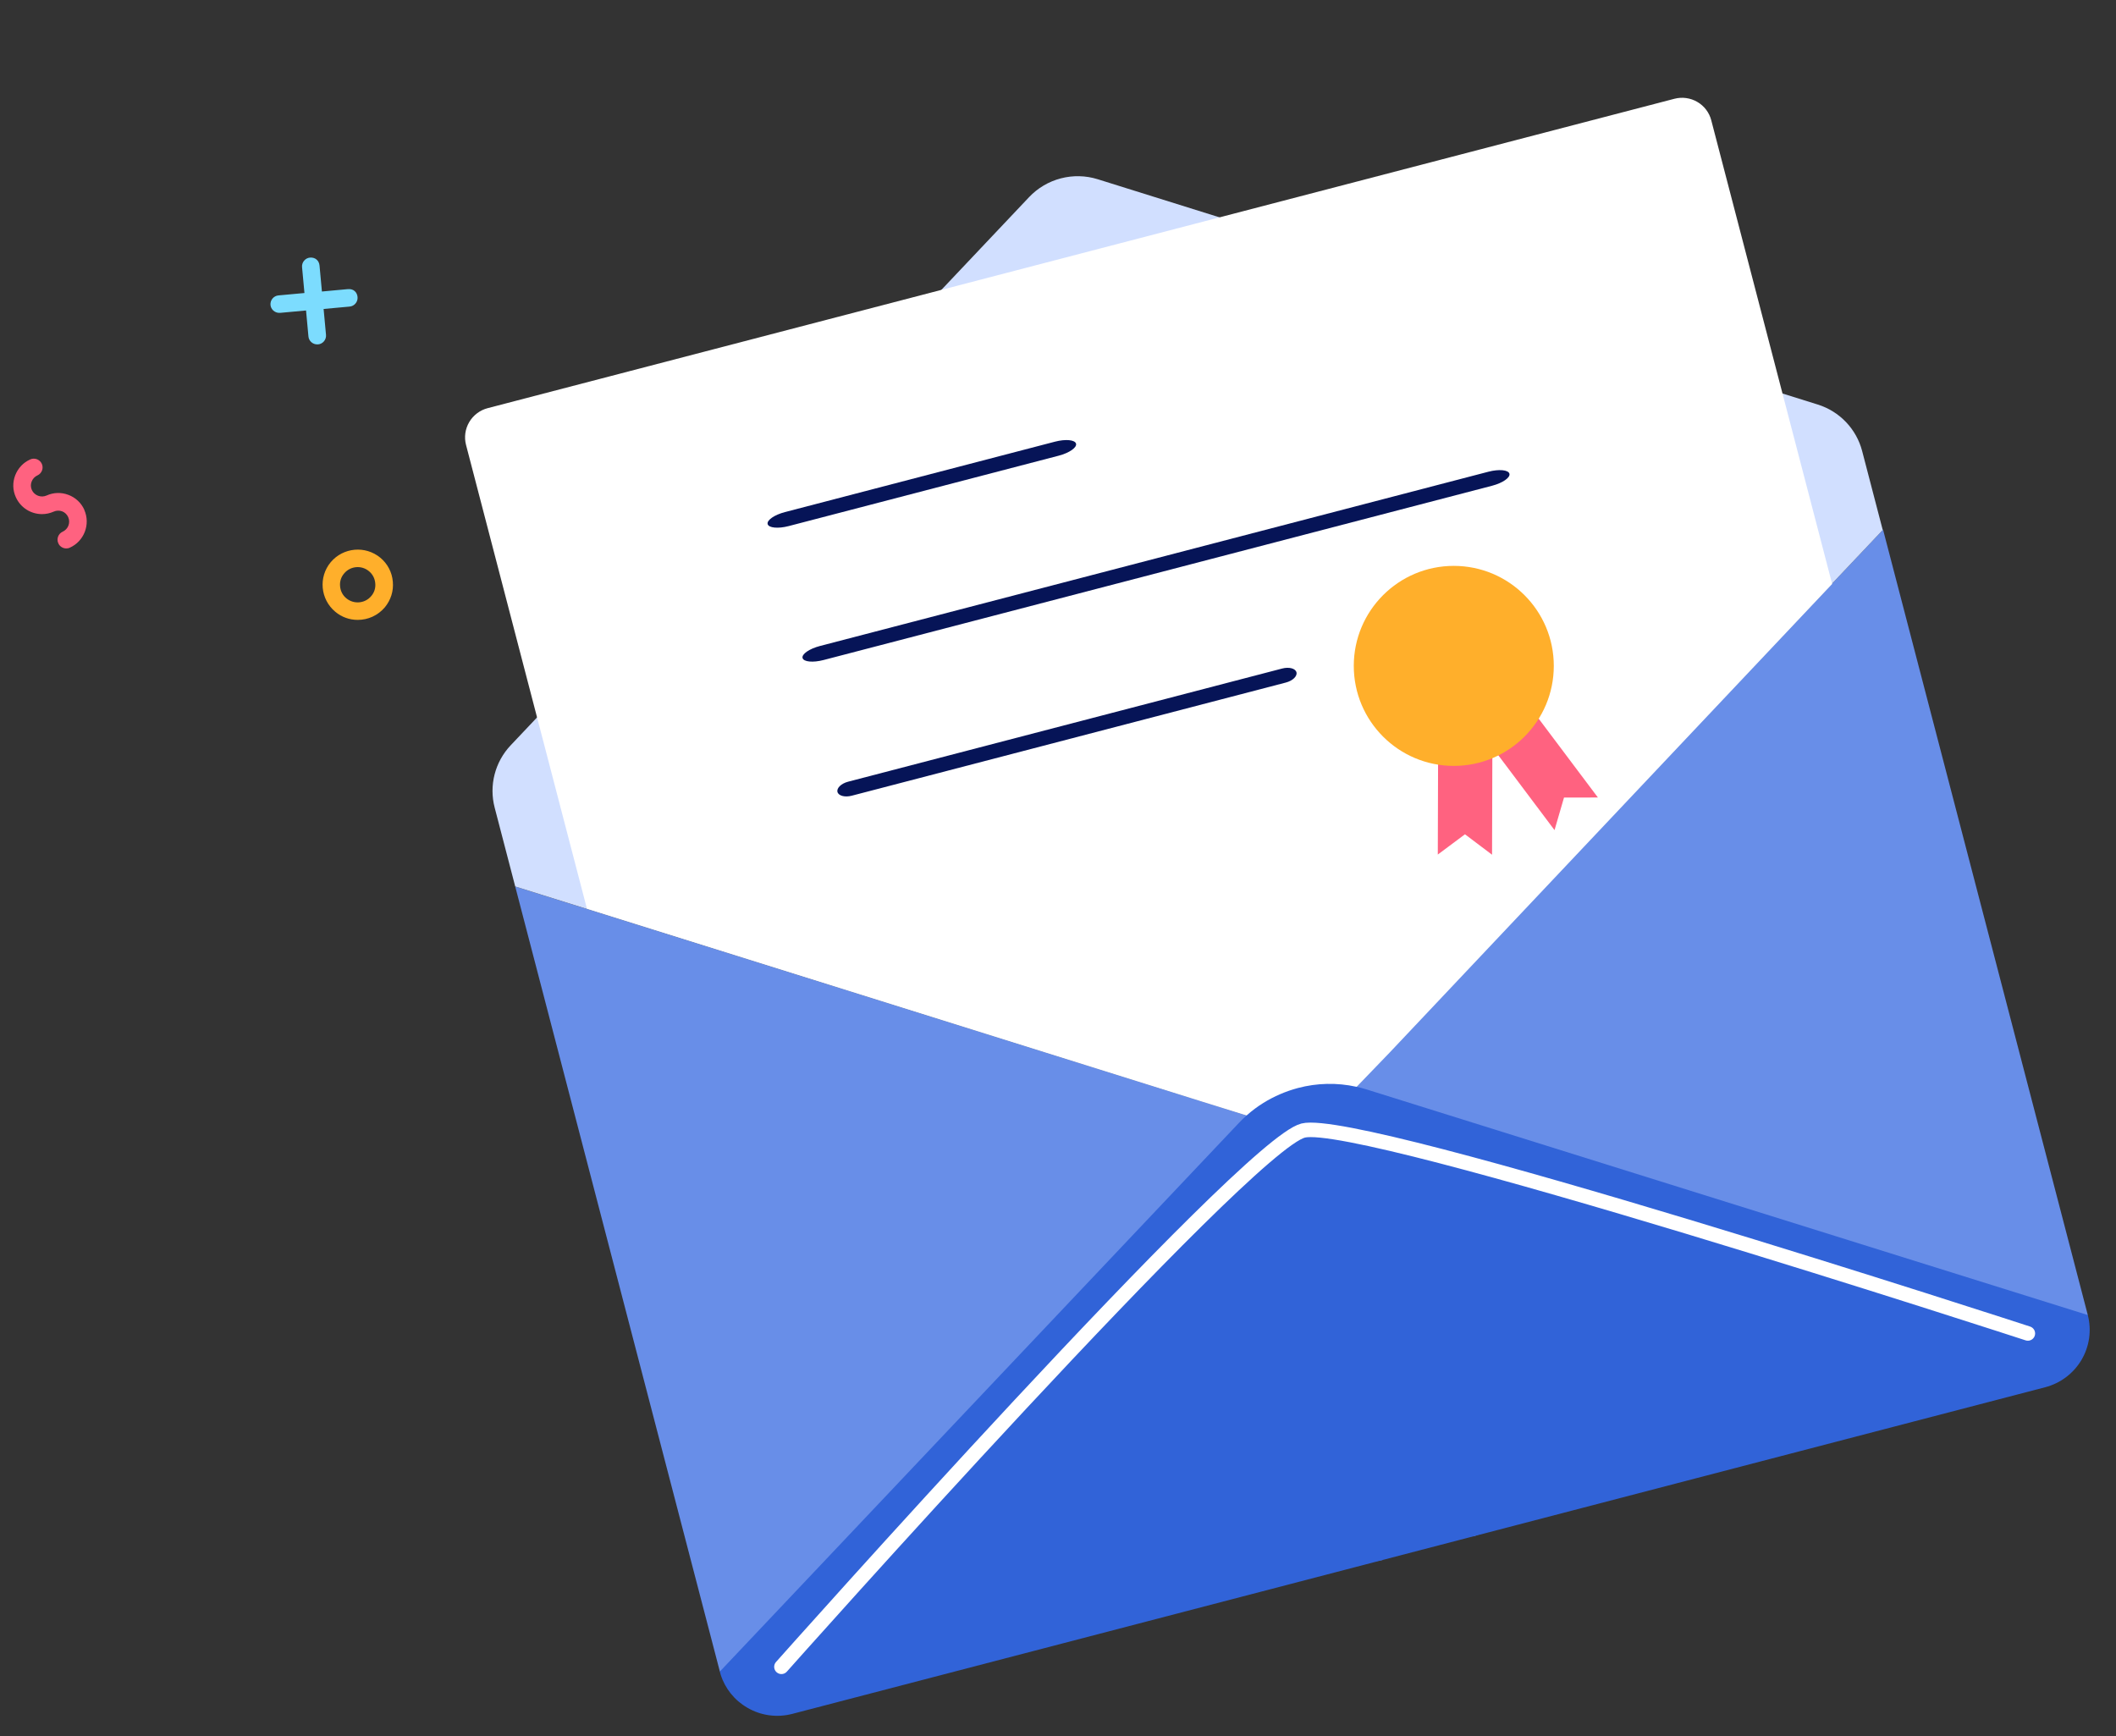 <svg width="156" height="128" viewBox="0 0 156 128" fill="none" xmlns="http://www.w3.org/2000/svg">
<rect x="0" y="0" width="156" height="128" fill="#333333" stroke="none"/>
<path d="M138.826 39.046L153.921 96.948L108.656 113.253C108.391 113.171 100.256 80.173 99.988 80.117L138.803 39.072L138.798 39.053L138.826 39.046Z" fill="#688EE8"/>
<path d="M91.914 82.232C91.717 82.41 102.107 114.809 101.925 115.008L53.072 123.234L37.984 65.356L91.914 82.232Z" fill="#688EE8"/>
<path d="M137.285 33.252L138.803 39.073L99.988 80.118C98.57 79.807 97.097 79.839 95.693 80.212C94.796 80.451 93.939 80.82 93.15 81.307C92.716 81.578 92.305 81.884 91.923 82.223C91.917 82.225 91.918 82.229 91.914 82.23L37.984 65.353L36.467 59.532C36.258 58.732 36.257 57.892 36.464 57.09C36.67 56.288 37.077 55.551 37.647 54.948L75.87 14.531C76.504 13.861 77.315 13.382 78.21 13.149C79.104 12.916 80.046 12.938 80.927 13.213L134.017 29.825C134.809 30.073 135.524 30.518 136.096 31.118C136.667 31.717 137.077 32.451 137.285 33.252Z" fill="#D1DFFF"/>
<path d="M53.073 123.234L53.131 123.457C53.108 123.387 53.088 123.312 53.069 123.24L53.073 123.234Z" fill="url(#paint0_linear_20_673)"/>
<path d="M126.161 8.867L135.073 43.05L102.458 77.589L96.584 83.685L88.594 81.201L43.27 66.988L34.358 32.8C34.284 32.518 34.267 32.224 34.307 31.935C34.348 31.646 34.445 31.368 34.594 31.116C34.742 30.864 34.939 30.644 35.173 30.468C35.407 30.291 35.673 30.163 35.957 30.089L123.443 7.282C123.726 7.208 124.021 7.19 124.312 7.23C124.602 7.27 124.881 7.366 125.133 7.513C125.386 7.66 125.607 7.856 125.783 8.088C125.959 8.32 126.088 8.585 126.161 8.867Z" fill="white"/>
<path d="M77.782 32.56L57.872 37.751C57.092 37.954 56.52 38.35 56.594 38.636C56.669 38.921 57.361 38.988 58.141 38.785L78.052 33.594C78.832 33.391 79.404 32.994 79.33 32.709C79.255 32.423 78.562 32.357 77.782 32.56Z" fill="#061457"/>
<path d="M109.734 34.776L60.446 47.625C59.666 47.828 59.094 48.225 59.168 48.51C59.243 48.796 59.935 48.862 60.715 48.659L110.003 35.81C110.783 35.607 111.355 35.21 111.281 34.925C111.206 34.639 110.514 34.573 109.734 34.776Z" fill="#061457"/>
<path d="M94.528 49.285L62.525 57.629C62.018 57.761 61.668 58.099 61.742 58.385C61.817 58.67 62.288 58.794 62.794 58.662L94.798 50.319C95.304 50.187 95.654 49.849 95.58 49.563C95.505 49.278 95.035 49.153 94.528 49.285Z" fill="#061457"/>
<path d="M153.921 96.948L153.924 96.962C154.211 98.079 154.042 99.265 153.453 100.26C152.863 101.255 151.903 101.978 150.781 102.271L58.417 126.35C57.86 126.496 57.278 126.532 56.707 126.453C56.136 126.375 55.587 126.185 55.091 125.893C54.153 125.352 53.454 124.482 53.129 123.453L53.071 123.23L91.333 82.789C91.515 82.59 91.716 82.406 91.91 82.229C91.915 82.228 91.913 82.223 91.919 82.222C92.301 81.883 92.712 81.576 93.146 81.306C93.936 80.819 94.792 80.45 95.689 80.211C97.093 79.838 98.566 79.805 99.984 80.117L100.016 80.123C100.274 80.177 100.531 80.247 100.786 80.327L153.921 96.948Z" fill="#3163D8"/>
<path d="M26.369 45.7C25.78 45.7 25.191 45.501 24.713 45.096C23.616 44.177 23.468 42.544 24.381 41.448C25.302 40.352 26.936 40.205 28.04 41.117C28.57 41.558 28.902 42.184 28.96 42.875C29.027 43.566 28.813 44.236 28.372 44.773C27.856 45.383 27.12 45.7 26.377 45.7H26.369ZM25.537 44.111C26.089 44.567 26.914 44.493 27.37 43.942C27.599 43.677 27.702 43.339 27.665 42.993C27.635 42.647 27.473 42.331 27.201 42.11C26.649 41.647 25.824 41.727 25.368 42.279C25.14 42.544 25.037 42.882 25.073 43.228C25.103 43.574 25.265 43.89 25.537 44.111Z" fill="#FFAF2B"/>
<path d="M6.219 37.585C5.984 37.07 5.572 36.681 5.041 36.482C4.511 36.283 3.945 36.298 3.429 36.533C3.024 36.71 2.538 36.533 2.347 36.121C2.259 35.923 2.251 35.702 2.332 35.504C2.413 35.298 2.561 35.136 2.759 35.048C3.083 34.901 3.23 34.518 3.083 34.194C2.936 33.871 2.553 33.724 2.229 33.871C1.714 34.099 1.324 34.518 1.118 35.048C0.919 35.577 0.934 36.144 1.169 36.658C1.522 37.438 2.288 37.902 3.098 37.902C3.385 37.902 3.68 37.843 3.959 37.718C4.151 37.63 4.379 37.622 4.578 37.696C4.776 37.769 4.938 37.924 5.027 38.122C5.211 38.534 5.027 39.012 4.622 39.196C4.298 39.343 4.151 39.726 4.298 40.05C4.401 40.292 4.644 40.432 4.887 40.432C4.975 40.432 5.064 40.417 5.152 40.373C6.212 39.895 6.683 38.645 6.212 37.585H6.219Z" fill="#FF6280"/>
<path d="M25.647 21.315L23.733 21.491L23.557 19.579C23.527 19.226 23.262 18.961 22.857 18.99C22.504 19.02 22.239 19.336 22.268 19.689L22.445 21.602L20.531 21.778C20.177 21.808 19.913 22.124 19.942 22.477C19.971 22.815 20.259 23.065 20.59 23.065C20.605 23.065 20.627 23.065 20.649 23.065L22.563 22.889L22.739 24.801C22.769 25.14 23.056 25.39 23.387 25.39C23.402 25.39 23.424 25.39 23.446 25.39C23.8 25.36 24.065 25.044 24.035 24.691L23.858 22.778L25.773 22.602C26.126 22.573 26.391 22.256 26.361 21.903C26.332 21.55 26.067 21.278 25.662 21.315H25.647Z" fill="#7CDCFE"/>
<path d="M57.61 122.882C57.61 122.882 91.803 84.418 96.077 83.347C100.351 82.276 149.502 98.306 149.502 98.306" stroke="white" stroke-width="1.069" stroke-linecap="round" stroke-linejoin="round"/>
<path d="M106.033 52L110.033 52.012L110 63.012L108.004 61.506L106 63L106.033 52Z" fill="#FF6280"/>
<path d="M108 52.402L111.198 50L117.805 58.795L115.305 58.797L114.606 61.198L108 52.402Z" fill="#FF6280"/>
<circle cx="107.179" cy="49.091" r="7.373" fill="#FFAF2B"/>
<defs>
<linearGradient id="paint0_linear_20_673" x1="53.097" y1="123.347" x2="53.102" y2="123.345" gradientUnits="userSpaceOnUse">
<stop stop-color="#3850B7"/>
<stop offset="1" stop-color="#253DAC"/>
</linearGradient>
</defs>
</svg>
